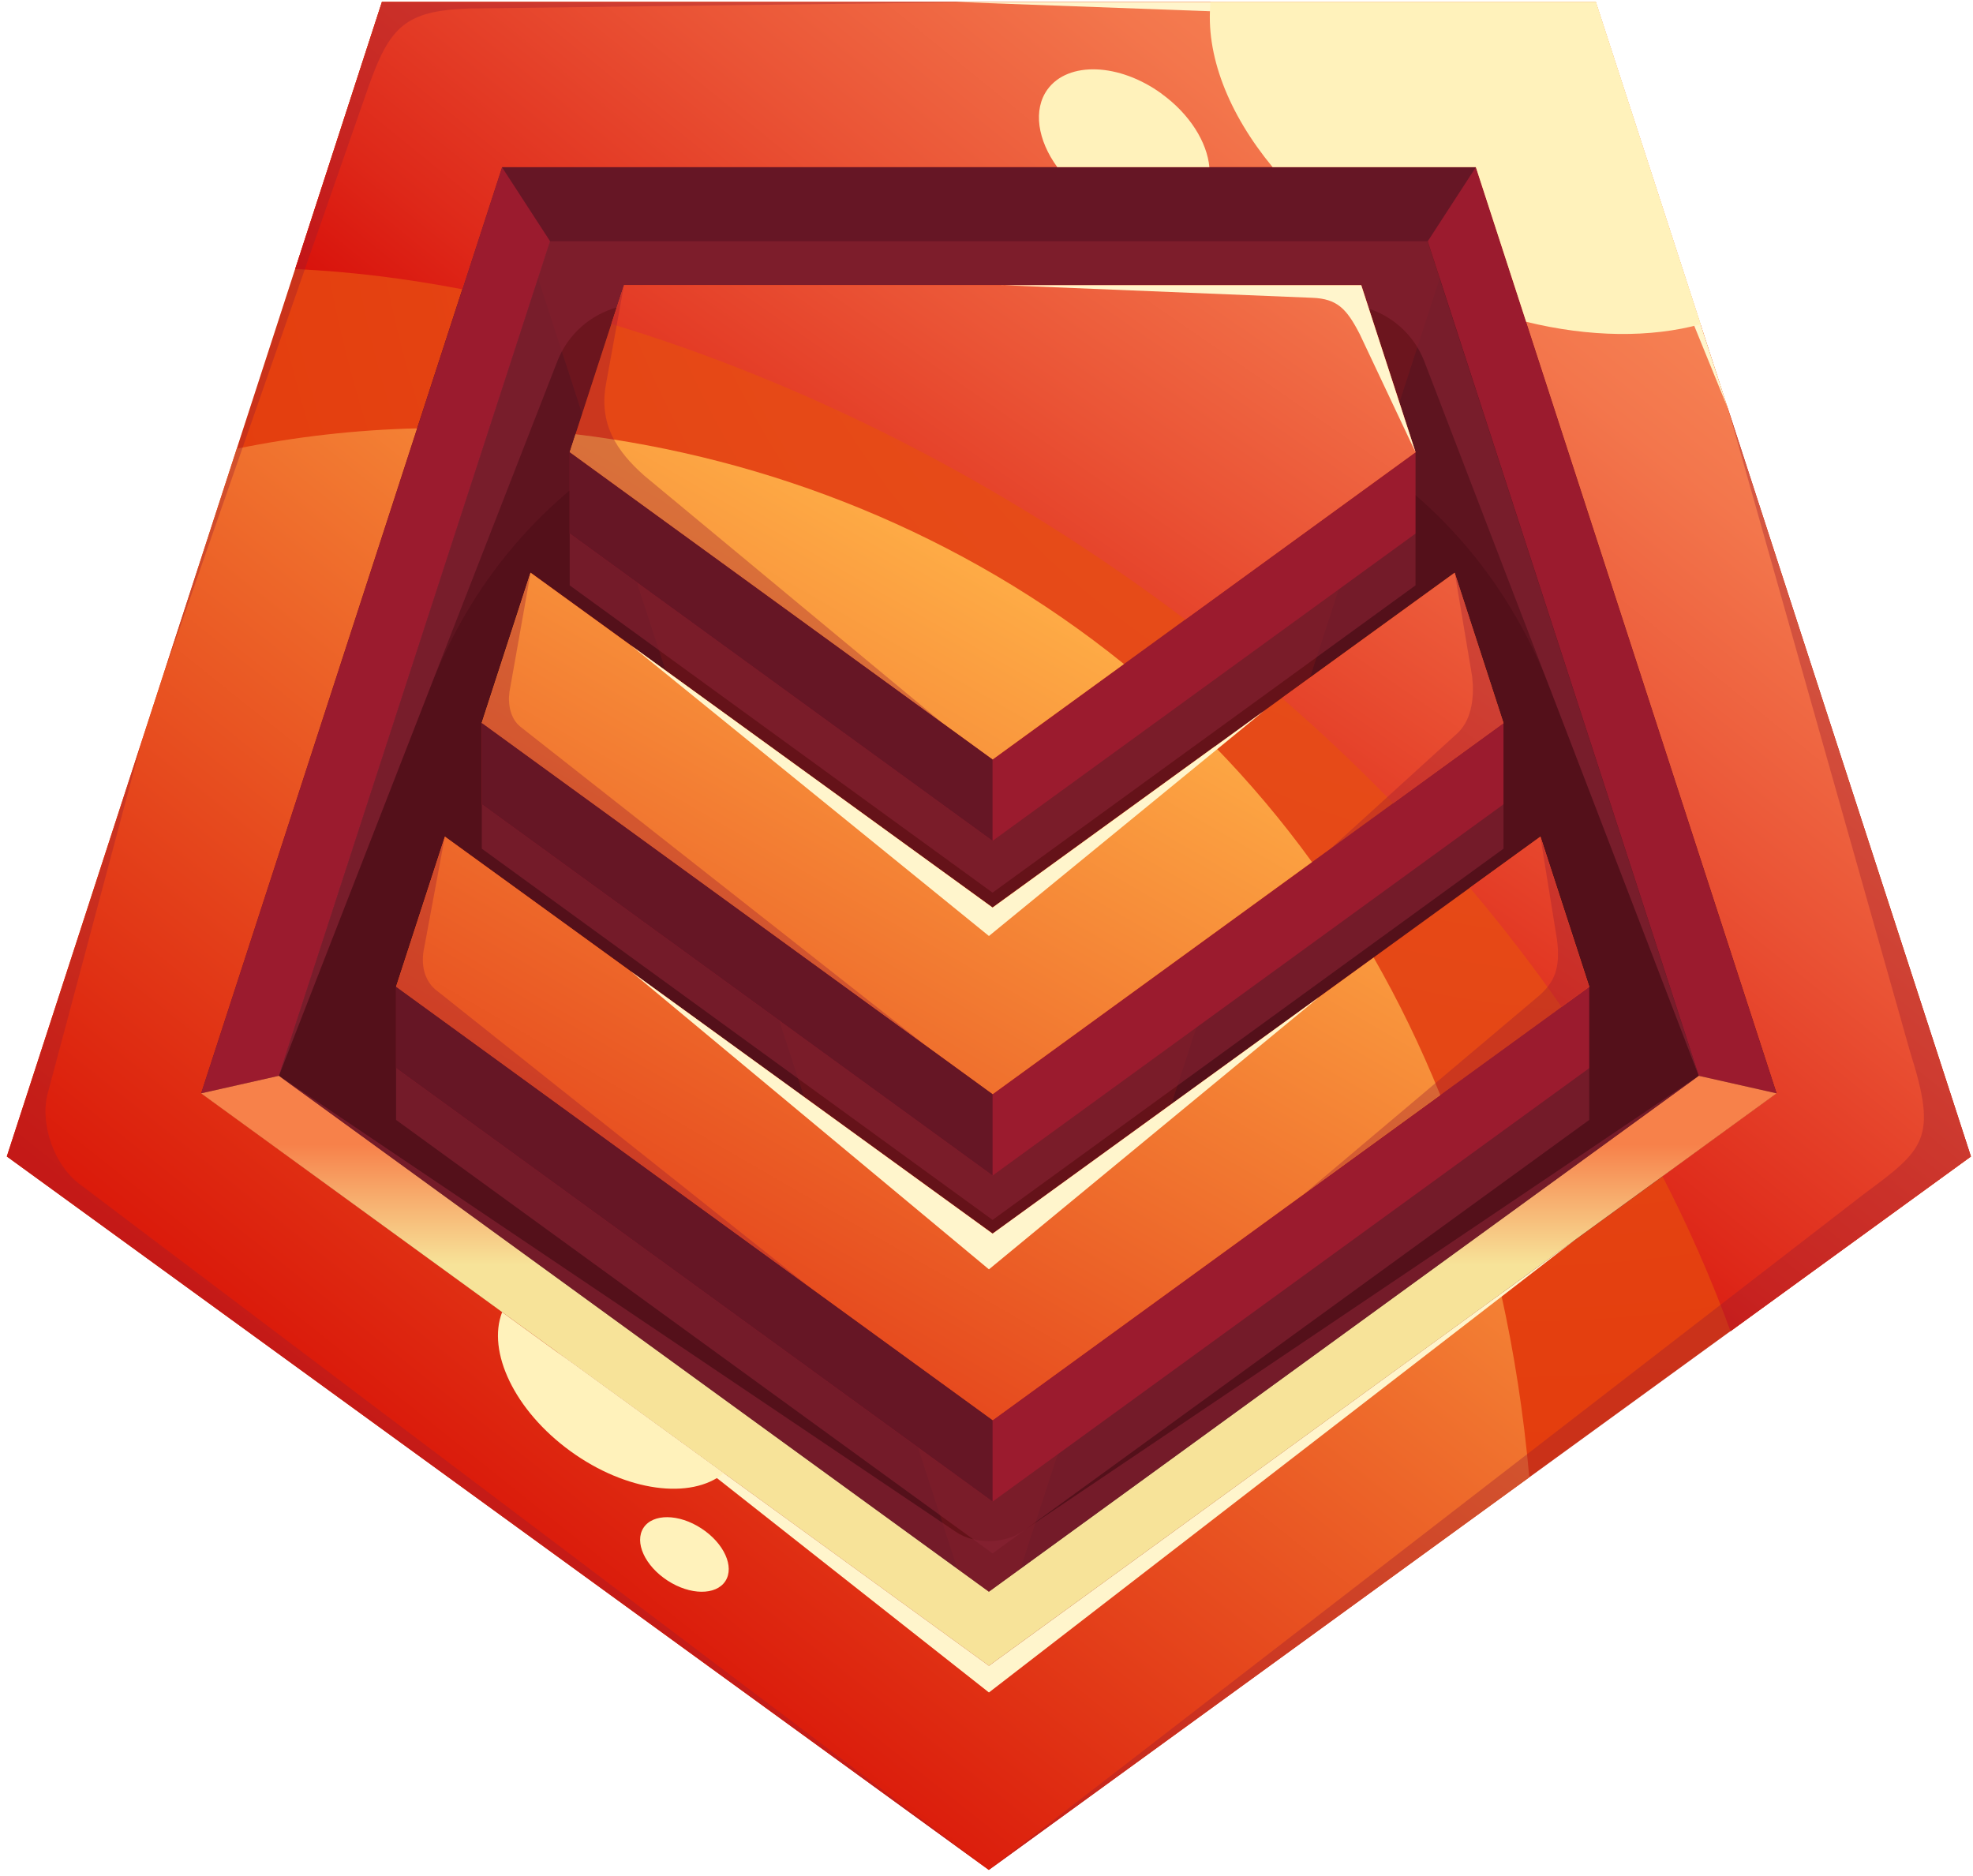 <svg width="162" height="154" viewBox="0 0 162 154" fill="none" xmlns="http://www.w3.org/2000/svg">
<path d="M81.199 148.9L157.419 93.52L128.309 3.91H34.089L4.969 93.52L81.199 148.9Z" fill="#54101A"/>
<path d="M131.029 0.16H31.359L0.559 94.95L81.189 153.53L161.819 94.95L131.019 0.16H131.029ZM16.509 89.77L41.219 13.73H121.179L145.889 89.77L81.209 136.77L16.519 89.77H16.509Z" fill="url(#paint0_radial_1044_26131)"/>
<g style="mix-blend-mode:multiply" opacity="0.3">
<path d="M41.219 13.73L81.199 136.77L121.179 13.73H41.219Z" fill="#8C1919"/>
</g>
<path d="M131.028 0.16H31.358L24.238 22.09C28.668 22.29 33.258 22.85 37.958 23.75L41.218 13.73H121.178L145.888 89.77L136.508 96.59C138.618 100.69 140.488 104.93 142.088 109.3L161.828 94.96L131.028 0.17V0.16Z" fill="url(#paint1_radial_1044_26131)"/>
<path style="mix-blend-mode:screen" d="M131.028 0.16H31.358L24.238 22.09C28.668 22.29 33.258 22.85 37.958 23.75L41.218 13.73H121.178L145.888 89.77L136.508 96.59C138.618 100.69 140.488 104.93 142.088 109.3L161.828 94.96L131.028 0.17V0.16Z" fill="url(#paint2_linear_1044_26131)"/>
<path style="mix-blend-mode:screen" d="M125.569 121.3C125.099 116.02 124.309 110.99 123.249 106.22L81.199 136.77L16.509 89.77L34.249 35.17C29.209 35.29 24.249 35.86 19.439 36.84L0.559 94.95L81.189 153.53L125.559 121.3H125.569Z" fill="url(#paint3_linear_1044_26131)"/>
<path d="M16.508 89.77L22.898 88.331L45.168 19.811H117.228L139.488 88.331L145.878 89.77L121.178 13.73H41.218L16.508 89.77Z" fill="#9B1B2E"/>
<g style="mix-blend-mode:multiply" opacity="0.2">
<path d="M22.897 88.33L35.357 56.36C42.737 37.43 60.967 29.22 81.287 29.22C101.687 29.22 119.987 37.54 127.297 56.59L139.487 88.33L117.217 19.8H45.157L22.887 88.33H22.897Z" fill="#892334"/>
</g>
<path d="M16.508 89.77L22.898 88.33L81.198 130.69L139.488 88.33L145.878 89.77L81.198 136.77L16.508 89.77Z" fill="url(#paint4_linear_1044_26131)"/>
<g style="mix-blend-mode:multiply" opacity="0.6">
<path d="M22.899 88.33L45.759 29.67C46.859 26.84 49.589 24.97 52.629 24.97H110.079C113.129 24.97 115.869 26.85 116.959 29.7L139.479 88.33L117.209 19.8H45.149L22.879 88.33H22.899Z" fill="#892334"/>
</g>
<path d="M41.219 13.73L45.169 19.811H117.229L121.179 13.73H41.219Z" fill="#661625"/>
<g style="mix-blend-mode:multiply" opacity="0.35">
<path d="M11.61 60.96L3.89 89.88C3.29 92.37 4.47 95.68 6.53 97.22L81.2 153.54L0.57 94.96L11.62 60.97L11.61 60.96Z" fill="#9B1B2E"/>
</g>
<g style="mix-blend-mode:multiply" opacity="0.6">
<path d="M22.898 88.33L78.508 125.79C79.978 126.78 82.398 126.78 83.868 125.79L139.478 88.33L81.188 130.68L22.898 88.33Z" fill="#892334"/>
</g>
<g style="mix-blend-mode:multiply" opacity="0.35">
<path d="M81.199 153.53L152.999 98.07C158.019 94.35 159.109 93.54 156.849 86.41L141.869 33.49L161.839 94.95L81.209 153.53H81.199Z" fill="#9B1B2E"/>
</g>
<g style="mix-blend-mode:multiply" opacity="0.35">
<path d="M13.43 55.37L30.27 7.08C32.01 2.18 33.28 0.89 38.47 0.7L81.2 0.16H31.37L13.43 55.37Z" fill="#9B1B2E"/>
</g>
<path d="M45.57 110.881L81.2 136.771L129.31 101.811L81.2 138.961L45.57 110.881Z" fill="#FFF5CC"/>
<path d="M78.488 0.16H131.028L141.858 33.49L129.028 2.01L78.488 0.16Z" fill="#FFF5CC"/>
<g style="mix-blend-mode:screen">
<path d="M99.399 0.16C98.959 4.48 100.849 9.31 104.489 13.72H121.179L125.309 26.42C130.539 27.7 135.539 27.74 139.639 26.62L131.039 0.16H99.409H99.399Z" fill="#FFF2BB"/>
</g>
<g style="mix-blend-mode:screen">
<path d="M95.39 7.7C91.91 5.17 87.71 5.01 86.01 7.34C84.8 9.01 85.2 11.51 86.81 13.72H99.3C99.11 11.68 97.7 9.38 95.38 7.7H95.39Z" fill="#FFF2BB"/>
</g>
<g style="mix-blend-mode:screen">
<path d="M41.23 107.73C39.97 110.98 42.25 115.82 46.84 119.15C51.43 122.48 56.74 123.16 59.43 120.96L41.22 107.73H41.23Z" fill="#FFF2BB"/>
</g>
<g style="mix-blend-mode:multiply" opacity="0.6">
<path d="M81.499 112.82L32.52 87.7V91.95L81.499 127.54L130.49 91.95V87.7L81.499 112.82Z" fill="#892334"/>
</g>
<g style="mix-blend-mode:multiply" opacity="0.6">
<path d="M81.499 86.05L39.559 66.04V69.68L81.499 100.16L123.449 69.68V66.04L81.499 86.05Z" fill="#892334"/>
</g>
<g style="mix-blend-mode:multiply" opacity="0.6">
<path d="M46.777 43.81V48.06L81.497 73.29L116.227 48.06V43.81H46.777Z" fill="#892334"/>
</g>
<g style="mix-blend-mode:screen">
<path d="M59.557 129.82C58.787 131 56.657 130.98 54.807 129.77C52.947 128.56 52.067 126.62 52.837 125.44C53.607 124.26 55.737 124.28 57.587 125.49C59.447 126.7 60.327 128.64 59.557 129.82Z" fill="#FFF2BB"/>
</g>
<path d="M81.499 107.961L32.52 81.02V87.701L81.499 123.29L130.49 87.701V81.02L81.499 107.961Z" fill="#9B1B2E"/>
<path d="M81.499 81.19L39.559 59.36V66.04L81.499 96.52L123.449 66.04V59.36L81.499 81.19Z" fill="#9B1B2E"/>
<path d="M46.777 37.13V43.81L81.497 69.04L116.227 43.81V37.13H46.777Z" fill="#9B1B2E"/>
<path d="M81.499 101.29L36.529 68.69L32.52 81.02L81.499 116.61L130.49 81.02L126.479 68.69L81.499 101.29Z" fill="url(#paint5_radial_1044_26131)"/>
<path d="M81.499 74.52L43.569 47.02L39.559 59.361L81.499 89.841L123.449 59.361L119.439 47.02L81.499 74.52Z" fill="url(#paint6_radial_1044_26131)"/>
<path d="M51.237 23.41L46.777 37.13L81.497 62.36L116.227 37.13L111.767 23.41H51.237Z" fill="url(#paint7_radial_1044_26131)"/>
<path style="mix-blend-mode:screen" d="M50.199 26.6C66.069 31.39 82.519 39.66 97.319 50.87L116.229 37.13L111.769 23.41H51.239L50.199 26.6Z" fill="url(#paint8_linear_1044_26131)"/>
<path style="mix-blend-mode:screen" d="M105.25 57.31C108.41 60.05 111.46 62.93 114.39 65.95L123.45 59.37L119.44 47.03L105.25 57.32V57.31Z" fill="url(#paint9_linear_1044_26131)"/>
<path style="mix-blend-mode:screen" d="M120.688 72.89C123.348 76.03 125.857 79.29 128.217 82.67L130.497 81.02L126.487 68.69L120.688 72.89Z" fill="url(#paint10_linear_1044_26131)"/>
<path style="mix-blend-mode:screen" d="M92.287 54.52C78.987 43.78 63.127 37.58 47.257 35.65L46.777 37.13L81.497 62.36L92.287 54.52Z" fill="url(#paint11_linear_1044_26131)"/>
<path style="mix-blend-mode:screen" d="M107.727 70.781C105.257 67.371 102.577 64.21 99.737 61.291L81.497 74.51L43.557 47.02L39.547 59.361L81.497 89.841L107.727 70.781Z" fill="url(#paint12_linear_1044_26131)"/>
<path style="mix-blend-mode:screen" d="M118.26 89.91C116.65 85.92 114.819 82.16 112.789 78.62L81.51 101.29L36.529 68.69L32.52 81.02L81.499 116.61L118.26 89.91Z" fill="url(#paint13_linear_1044_26131)"/>
<path d="M81.497 62.36V69.04L46.777 43.81V37.13L81.497 62.36Z" fill="#661625"/>
<path d="M39.559 59.36L81.499 89.84V96.52L39.559 66.04V59.36Z" fill="#661625"/>
<path d="M32.52 81.02L81.499 116.611V123.29L32.52 87.701V81.02Z" fill="#661625"/>
<path d="M51.82 79.77L81.2 104.221L108.33 81.85L81.5 101.29L51.82 79.77Z" fill="#FFF5CC"/>
<path d="M51.82 53L81.2 76.85L103.78 58.37L81.5 74.52L51.82 53Z" fill="#FFF5CC"/>
<path d="M82.25 23.41L107.75 24.45C109.79 24.53 110.57 25.34 111.65 27.44L116.23 37.14L111.77 23.42H82.25V23.41Z" fill="#FFF5CC"/>
<g style="mix-blend-mode:multiply" opacity="0.35">
<path d="M43.569 47.02L41.829 56.821C41.689 57.85 41.919 59.02 42.729 59.67L76.019 85.85L39.559 59.361L43.569 47.02Z" fill="#9B1B2E"/>
</g>
<g style="mix-blend-mode:multiply" opacity="0.35">
<path d="M36.527 68.69L34.837 77.78C34.507 79.25 34.887 80.53 35.767 81.26L66.527 105.72L32.527 81.02L36.537 68.69H36.527Z" fill="#9B1B2E"/>
</g>
<g style="mix-blend-mode:multiply" opacity="0.35">
<path d="M109.277 69.66L119.757 60.12C120.877 58.98 121.057 57.15 120.877 55.56L119.447 47.03L123.457 59.37L109.287 69.67L109.277 69.66Z" fill="#9B1B2E"/>
</g>
<g style="mix-blend-mode:multiply" opacity="0.35">
<path d="M107.137 97.98L126.397 81.73C127.597 80.65 128.157 79.53 127.837 77.12L126.477 68.69L130.487 81.02L107.137 97.98Z" fill="#9B1B2E"/>
</g>
<g style="mix-blend-mode:multiply" opacity="0.35">
<path d="M51.237 23.41L49.777 31.43C49.117 34.82 50.667 37.07 52.897 39.05L77.377 59.36L46.777 37.13L51.237 23.41Z" fill="#9B1B2E"/>
</g>
<defs>
<radialGradient id="paint0_radial_1044_26131" cx="0" cy="0" r="1" gradientUnits="userSpaceOnUse" gradientTransform="translate(124.279 5.28) scale(127.91 127.91)">
<stop offset="0.01" stop-color="#E85621"/>
<stop offset="1" stop-color="#E33A0B"/>
</radialGradient>
<radialGradient id="paint1_radial_1044_26131" cx="0" cy="0" r="1" gradientUnits="userSpaceOnUse" gradientTransform="translate(147.548 -12.13) scale(176.96 176.96)">
<stop offset="0.01" stop-color="#E85621"/>
<stop offset="1" stop-color="#E33A0B"/>
</radialGradient>
<linearGradient id="paint2_linear_1044_26131" x1="155.188" y1="-24.72" x2="74.978" y2="74.22" gradientUnits="userSpaceOnUse">
<stop stop-color="#FFA369"/>
<stop offset="0.13" stop-color="#FD9D65"/>
<stop offset="0.29" stop-color="#F98E5C"/>
<stop offset="0.47" stop-color="#F3764C"/>
<stop offset="0.65" stop-color="#EA5335"/>
<stop offset="0.85" stop-color="#DE2819"/>
<stop offset="1" stop-color="#D40000"/>
</linearGradient>
<linearGradient id="paint3_linear_1044_26131" x1="27.459" y1="135.53" x2="97.579" y2="47.64" gradientUnits="userSpaceOnUse">
<stop stop-color="#D40000"/>
<stop offset="1" stop-color="#FFAF47"/>
</linearGradient>
<linearGradient id="paint4_linear_1044_26131" x1="81.198" y1="77.13" x2="81.198" y2="103.85" gradientUnits="userSpaceOnUse">
<stop offset="0.63" stop-color="#F7814A"/>
<stop offset="1" stop-color="#F7E399"/>
</linearGradient>
<radialGradient id="paint5_radial_1044_26131" cx="0" cy="0" r="1" gradientUnits="userSpaceOnUse" gradientTransform="translate(134.6 -5.88) scale(170.25 170.25)">
<stop offset="0.01" stop-color="#E85621"/>
<stop offset="1" stop-color="#E33A0B"/>
</radialGradient>
<radialGradient id="paint6_radial_1044_26131" cx="0" cy="0" r="1" gradientUnits="userSpaceOnUse" gradientTransform="translate(134.599 -5.879) scale(170.25 170.25)">
<stop offset="0.01" stop-color="#E85621"/>
<stop offset="1" stop-color="#E33A0B"/>
</radialGradient>
<radialGradient id="paint7_radial_1044_26131" cx="0" cy="0" r="1" gradientUnits="userSpaceOnUse" gradientTransform="translate(134.597 -5.88) scale(170.25 170.25)">
<stop offset="0.01" stop-color="#E85621"/>
<stop offset="1" stop-color="#E33A0B"/>
</radialGradient>
<linearGradient id="paint8_linear_1044_26131" x1="129.369" y1="-35.81" x2="58.609" y2="66.65" gradientUnits="userSpaceOnUse">
<stop stop-color="#FFA369"/>
<stop offset="0.13" stop-color="#FD9D65"/>
<stop offset="0.29" stop-color="#F98E5C"/>
<stop offset="0.47" stop-color="#F3764C"/>
<stop offset="0.65" stop-color="#EA5335"/>
<stop offset="0.85" stop-color="#DE2819"/>
<stop offset="1" stop-color="#D40000"/>
</linearGradient>
<linearGradient id="paint9_linear_1044_26131" x1="163.22" y1="-12.43" x2="92.46" y2="90.03" gradientUnits="userSpaceOnUse">
<stop stop-color="#FFA369"/>
<stop offset="0.13" stop-color="#FD9D65"/>
<stop offset="0.29" stop-color="#F98E5C"/>
<stop offset="0.47" stop-color="#F3764C"/>
<stop offset="0.65" stop-color="#EA5335"/>
<stop offset="0.85" stop-color="#DE2819"/>
<stop offset="1" stop-color="#D40000"/>
</linearGradient>
<linearGradient id="paint10_linear_1044_26131" x1="179.537" y1="-1.16" x2="108.778" y2="101.3" gradientUnits="userSpaceOnUse">
<stop stop-color="#FFA369"/>
<stop offset="0.13" stop-color="#FD9D65"/>
<stop offset="0.29" stop-color="#F98E5C"/>
<stop offset="0.47" stop-color="#F3764C"/>
<stop offset="0.65" stop-color="#EA5335"/>
<stop offset="0.85" stop-color="#DE2819"/>
<stop offset="1" stop-color="#D40000"/>
</linearGradient>
<linearGradient id="paint11_linear_1044_26131" x1="18.647" y1="133.51" x2="73.077" y2="39.37" gradientUnits="userSpaceOnUse">
<stop stop-color="#D40000"/>
<stop offset="1" stop-color="#FFAF47"/>
</linearGradient>
<linearGradient id="paint12_linear_1044_26131" x1="29.037" y1="139.52" x2="83.467" y2="45.38" gradientUnits="userSpaceOnUse">
<stop stop-color="#D40000"/>
<stop offset="1" stop-color="#FFAF47"/>
</linearGradient>
<linearGradient id="paint13_linear_1044_26131" x1="39.179" y1="145.38" x2="93.609" y2="51.24" gradientUnits="userSpaceOnUse">
<stop stop-color="#D40000"/>
<stop offset="1" stop-color="#FFAF47"/>
</linearGradient>
</defs>
</svg>
